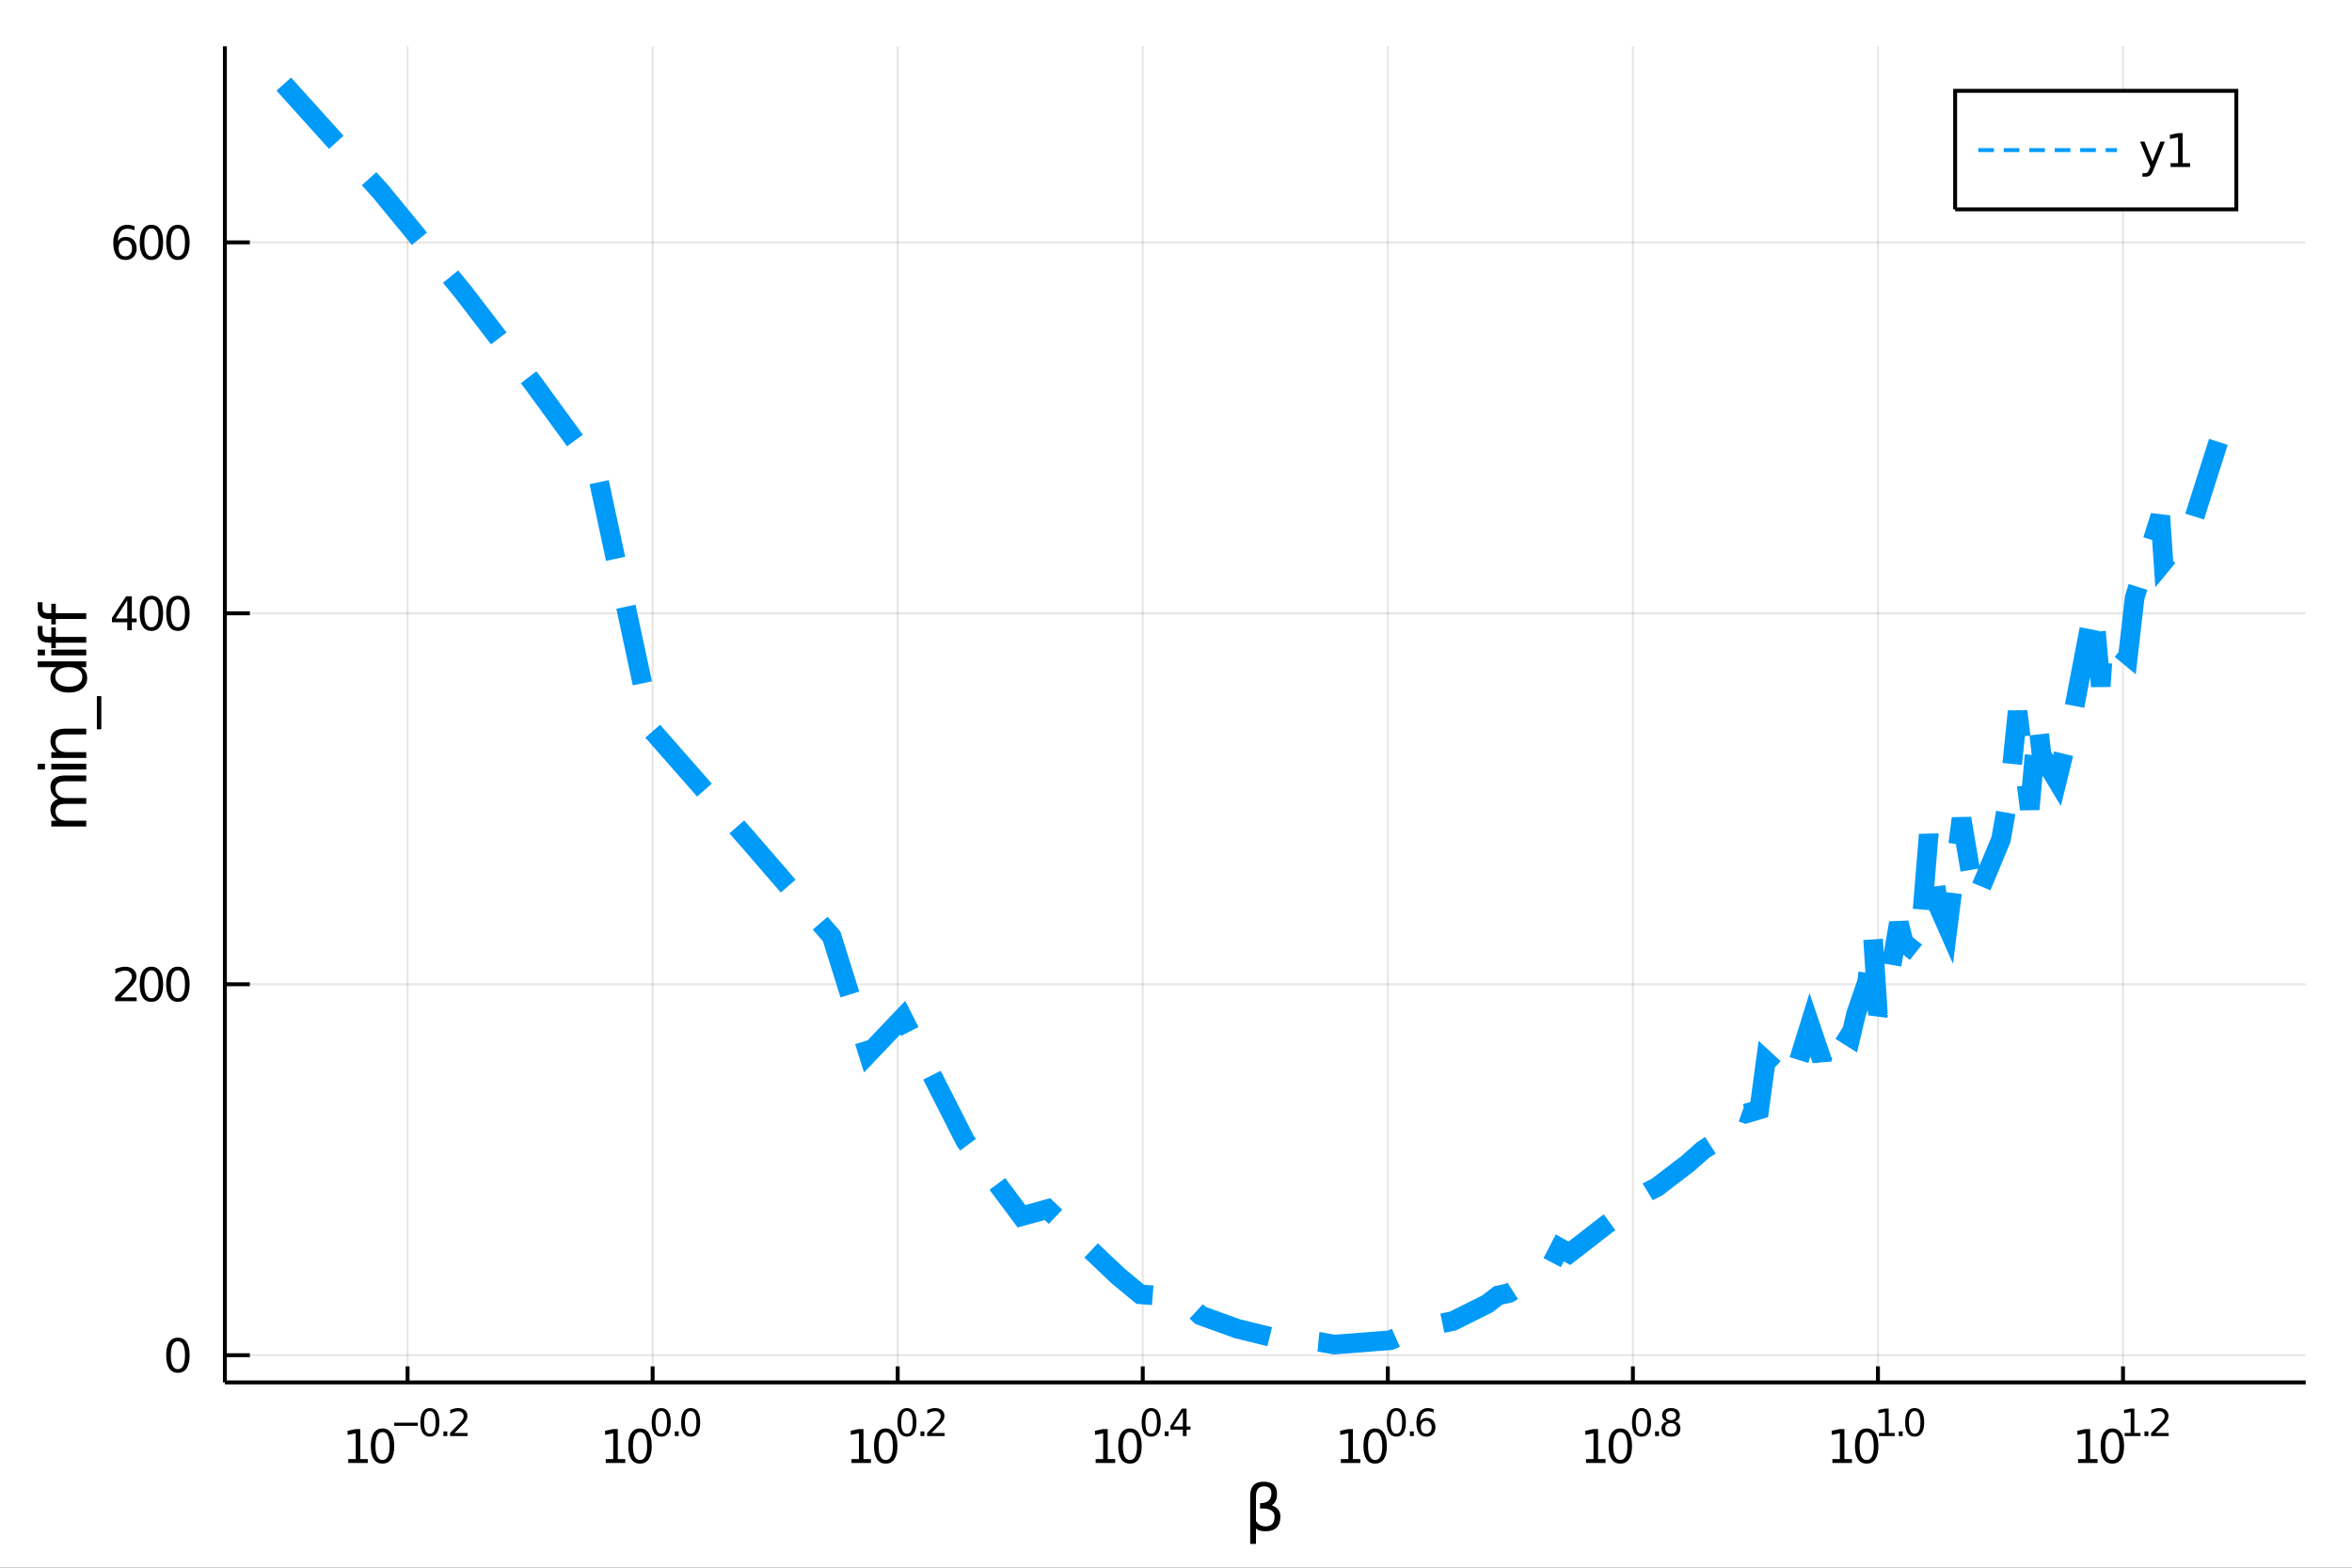 <?xml version="1.0" encoding="utf-8"?>
<svg xmlns="http://www.w3.org/2000/svg" xmlns:xlink="http://www.w3.org/1999/xlink" width="600" height="400" viewBox="0 0 2400 1600">
<rect x="0" y="0" width="2400" height="1600" fill="#333333" stroke="none"/>
<defs>
  <clipPath id="clip060">
    <rect x="0" y="0" width="2400" height="1600"/>
  </clipPath>
</defs>
<path clip-path="url(#clip060)" d="
M0 1600 L2400 1600 L2400 0 L0 0  Z
  " fill="#ffffff" fill-rule="evenodd" fill-opacity="1"/>
<defs>
  <clipPath id="clip061">
    <rect x="480" y="0" width="1681" height="1600"/>
  </clipPath>
</defs>
<path clip-path="url(#clip060)" d="
M229.473 1410.9 L2352.76 1410.9 L2352.76 47.244 L229.473 47.244  Z
  " fill="#ffffff" fill-rule="evenodd" fill-opacity="1"/>
<defs>
  <clipPath id="clip062">
    <rect x="229" y="47" width="2124" height="1365"/>
  </clipPath>
</defs>
<polyline clip-path="url(#clip062)" style="stroke:#000000; stroke-width:2; stroke-opacity:0.1; fill:none" points="
  415.886,1410.9 415.886,47.244 
  "/>
<polyline clip-path="url(#clip062)" style="stroke:#000000; stroke-width:2; stroke-opacity:0.1; fill:none" points="
  665.951,1410.9 665.951,47.244 
  "/>
<polyline clip-path="url(#clip062)" style="stroke:#000000; stroke-width:2; stroke-opacity:0.1; fill:none" points="
  916.016,1410.9 916.016,47.244 
  "/>
<polyline clip-path="url(#clip062)" style="stroke:#000000; stroke-width:2; stroke-opacity:0.1; fill:none" points="
  1166.08,1410.9 1166.08,47.244 
  "/>
<polyline clip-path="url(#clip062)" style="stroke:#000000; stroke-width:2; stroke-opacity:0.1; fill:none" points="
  1416.15,1410.9 1416.15,47.244 
  "/>
<polyline clip-path="url(#clip062)" style="stroke:#000000; stroke-width:2; stroke-opacity:0.1; fill:none" points="
  1666.21,1410.9 1666.21,47.244 
  "/>
<polyline clip-path="url(#clip062)" style="stroke:#000000; stroke-width:2; stroke-opacity:0.1; fill:none" points="
  1916.28,1410.9 1916.28,47.244 
  "/>
<polyline clip-path="url(#clip062)" style="stroke:#000000; stroke-width:2; stroke-opacity:0.1; fill:none" points="
  2166.34,1410.9 2166.34,47.244 
  "/>
<polyline clip-path="url(#clip060)" style="stroke:#000000; stroke-width:4; stroke-opacity:1; fill:none" points="
  229.473,1410.9 2352.76,1410.9 
  "/>
<polyline clip-path="url(#clip060)" style="stroke:#000000; stroke-width:4; stroke-opacity:1; fill:none" points="
  415.886,1410.9 415.886,1394.53 
  "/>
<polyline clip-path="url(#clip060)" style="stroke:#000000; stroke-width:4; stroke-opacity:1; fill:none" points="
  665.951,1410.9 665.951,1394.53 
  "/>
<polyline clip-path="url(#clip060)" style="stroke:#000000; stroke-width:4; stroke-opacity:1; fill:none" points="
  916.016,1410.9 916.016,1394.53 
  "/>
<polyline clip-path="url(#clip060)" style="stroke:#000000; stroke-width:4; stroke-opacity:1; fill:none" points="
  1166.08,1410.9 1166.08,1394.53 
  "/>
<polyline clip-path="url(#clip060)" style="stroke:#000000; stroke-width:4; stroke-opacity:1; fill:none" points="
  1416.15,1410.9 1416.15,1394.53 
  "/>
<polyline clip-path="url(#clip060)" style="stroke:#000000; stroke-width:4; stroke-opacity:1; fill:none" points="
  1666.21,1410.9 1666.21,1394.53 
  "/>
<polyline clip-path="url(#clip060)" style="stroke:#000000; stroke-width:4; stroke-opacity:1; fill:none" points="
  1916.28,1410.9 1916.28,1394.53 
  "/>
<polyline clip-path="url(#clip060)" style="stroke:#000000; stroke-width:4; stroke-opacity:1; fill:none" points="
  2166.34,1410.9 2166.34,1394.53 
  "/>
<path clip-path="url(#clip060)" d="M 0 0 M355.362 1489.17 L363.001 1489.17 L363.001 1462.8 L354.691 1464.47 L354.691 1460.21 L362.954 1458.54 L367.63 1458.54 L367.63 1489.17 L375.269 1489.17 L375.269 1493.1 L355.362 1493.1 L355.362 1489.17 Z" fill="#000000" fill-rule="evenodd" fill-opacity="1" /><path clip-path="url(#clip060)" d="M 0 0 M390.339 1461.62 Q386.728 1461.62 384.899 1465.19 Q383.093 1468.73 383.093 1475.86 Q383.093 1482.97 384.899 1486.53 Q386.728 1490.07 390.339 1490.07 Q393.973 1490.07 395.778 1486.53 Q397.607 1482.97 397.607 1475.86 Q397.607 1468.73 395.778 1465.19 Q393.973 1461.62 390.339 1461.62 M390.339 1457.92 Q396.149 1457.92 399.204 1462.53 Q402.283 1467.11 402.283 1475.86 Q402.283 1484.59 399.204 1489.19 Q396.149 1493.78 390.339 1493.78 Q384.528 1493.78 381.45 1489.19 Q378.394 1484.59 378.394 1475.86 Q378.394 1467.11 381.45 1462.53 Q384.528 1457.92 390.339 1457.92 Z" fill="#000000" fill-rule="evenodd" fill-opacity="1" /><path clip-path="url(#clip060)" d="M 0 0 M402.283 1452.02 L426.395 1452.02 L426.395 1455.22 L402.283 1455.22 L402.283 1452.02 Z" fill="#000000" fill-rule="evenodd" fill-opacity="1" /><path clip-path="url(#clip060)" d="M 0 0 M438.638 1440.11 Q435.704 1440.11 434.219 1443.01 Q432.752 1445.89 432.752 1451.68 Q432.752 1457.46 434.219 1460.35 Q435.704 1463.23 438.638 1463.23 Q441.591 1463.23 443.058 1460.35 Q444.544 1457.46 444.544 1451.68 Q444.544 1445.89 443.058 1443.01 Q441.591 1440.11 438.638 1440.11 M438.638 1437.11 Q443.359 1437.11 445.842 1440.85 Q448.343 1444.57 448.343 1451.68 Q448.343 1458.77 445.842 1462.51 Q443.359 1466.24 438.638 1466.24 Q433.918 1466.24 431.416 1462.51 Q428.934 1458.77 428.934 1451.68 Q428.934 1444.57 431.416 1440.85 Q433.918 1437.11 438.638 1437.11 Z" fill="#000000" fill-rule="evenodd" fill-opacity="1" /><path clip-path="url(#clip060)" d="M 0 0 M452.462 1460.92 L456.431 1460.92 L456.431 1465.69 L452.462 1465.69 L452.462 1460.92 Z" fill="#000000" fill-rule="evenodd" fill-opacity="1" /><path clip-path="url(#clip060)" d="M 0 0 M463.822 1462.5 L477.081 1462.5 L477.081 1465.69 L459.252 1465.69 L459.252 1462.5 Q461.415 1460.26 465.139 1456.5 Q468.881 1452.72 469.84 1451.63 Q471.665 1449.58 472.38 1448.16 Q473.113 1446.74 473.113 1445.36 Q473.113 1443.12 471.533 1441.71 Q469.972 1440.3 467.452 1440.3 Q465.665 1440.3 463.672 1440.92 Q461.697 1441.54 459.44 1442.8 L459.44 1438.97 Q461.734 1438.05 463.728 1437.58 Q465.722 1437.11 467.377 1437.11 Q471.74 1437.11 474.336 1439.29 Q476.931 1441.47 476.931 1445.12 Q476.931 1446.85 476.273 1448.41 Q475.633 1449.95 473.922 1452.06 Q473.452 1452.6 470.931 1455.22 Q468.411 1457.81 463.822 1462.5 Z" fill="#000000" fill-rule="evenodd" fill-opacity="1" /><path clip-path="url(#clip060)" d="M 0 0 M618.104 1489.17 L625.742 1489.17 L625.742 1462.8 L617.432 1464.47 L617.432 1460.21 L625.696 1458.54 L630.372 1458.54 L630.372 1489.17 L638.011 1489.17 L638.011 1493.1 L618.104 1493.1 L618.104 1489.17 Z" fill="#000000" fill-rule="evenodd" fill-opacity="1" /><path clip-path="url(#clip060)" d="M 0 0 M653.08 1461.62 Q649.469 1461.62 647.64 1465.19 Q645.835 1468.73 645.835 1475.86 Q645.835 1482.97 647.64 1486.53 Q649.469 1490.07 653.08 1490.07 Q656.714 1490.07 658.52 1486.53 Q660.349 1482.97 660.349 1475.86 Q660.349 1468.73 658.52 1465.19 Q656.714 1461.62 653.08 1461.62 M653.08 1457.92 Q658.89 1457.92 661.946 1462.53 Q665.025 1467.11 665.025 1475.86 Q665.025 1484.59 661.946 1489.19 Q658.89 1493.78 653.08 1493.78 Q647.27 1493.78 644.191 1489.19 Q641.136 1484.59 641.136 1475.86 Q641.136 1467.11 644.191 1462.53 Q647.27 1457.92 653.08 1457.92 Z" fill="#000000" fill-rule="evenodd" fill-opacity="1" /><path clip-path="url(#clip060)" d="M 0 0 M674.729 1440.11 Q671.795 1440.11 670.31 1443.01 Q668.843 1445.89 668.843 1451.68 Q668.843 1457.46 670.31 1460.35 Q671.795 1463.23 674.729 1463.23 Q677.682 1463.23 679.149 1460.35 Q680.635 1457.46 680.635 1451.68 Q680.635 1445.89 679.149 1443.01 Q677.682 1440.11 674.729 1440.11 M674.729 1437.11 Q679.45 1437.11 681.933 1440.85 Q684.434 1444.57 684.434 1451.68 Q684.434 1458.77 681.933 1462.51 Q679.45 1466.24 674.729 1466.24 Q670.009 1466.24 667.507 1462.51 Q665.025 1458.77 665.025 1451.68 Q665.025 1444.57 667.507 1440.85 Q670.009 1437.11 674.729 1437.11 Z" fill="#000000" fill-rule="evenodd" fill-opacity="1" /><path clip-path="url(#clip060)" d="M 0 0 M688.553 1460.92 L692.522 1460.92 L692.522 1465.69 L688.553 1465.69 L688.553 1460.92 Z" fill="#000000" fill-rule="evenodd" fill-opacity="1" /><path clip-path="url(#clip060)" d="M 0 0 M704.765 1440.11 Q701.831 1440.11 700.346 1443.01 Q698.879 1445.89 698.879 1451.68 Q698.879 1457.46 700.346 1460.35 Q701.831 1463.23 704.765 1463.23 Q707.718 1463.23 709.185 1460.35 Q710.671 1457.46 710.671 1451.68 Q710.671 1445.89 709.185 1443.01 Q707.718 1440.11 704.765 1440.11 M704.765 1437.11 Q709.486 1437.11 711.969 1440.85 Q714.47 1444.57 714.47 1451.68 Q714.47 1458.77 711.969 1462.51 Q709.486 1466.24 704.765 1466.24 Q700.045 1466.24 697.543 1462.51 Q695.061 1458.77 695.061 1451.68 Q695.061 1444.57 697.543 1440.85 Q700.045 1437.11 704.765 1437.11 Z" fill="#000000" fill-rule="evenodd" fill-opacity="1" /><path clip-path="url(#clip060)" d="M 0 0 M868.818 1489.17 L876.457 1489.17 L876.457 1462.8 L868.146 1464.47 L868.146 1460.21 L876.41 1458.54 L881.086 1458.54 L881.086 1489.17 L888.725 1489.17 L888.725 1493.1 L868.818 1493.1 L868.818 1489.17 Z" fill="#000000" fill-rule="evenodd" fill-opacity="1" /><path clip-path="url(#clip060)" d="M 0 0 M903.794 1461.62 Q900.183 1461.62 898.355 1465.19 Q896.549 1468.73 896.549 1475.86 Q896.549 1482.97 898.355 1486.53 Q900.183 1490.07 903.794 1490.07 Q907.429 1490.07 909.234 1486.53 Q911.063 1482.97 911.063 1475.86 Q911.063 1468.73 909.234 1465.19 Q907.429 1461.62 903.794 1461.62 M903.794 1457.92 Q909.604 1457.92 912.66 1462.53 Q915.739 1467.11 915.739 1475.86 Q915.739 1484.59 912.66 1489.19 Q909.604 1493.78 903.794 1493.78 Q897.984 1493.78 894.905 1489.19 Q891.85 1484.59 891.85 1475.86 Q891.85 1467.11 894.905 1462.53 Q897.984 1457.92 903.794 1457.92 Z" fill="#000000" fill-rule="evenodd" fill-opacity="1" /><path clip-path="url(#clip060)" d="M 0 0 M925.444 1440.11 Q922.51 1440.11 921.024 1443.01 Q919.557 1445.89 919.557 1451.68 Q919.557 1457.46 921.024 1460.35 Q922.51 1463.23 925.444 1463.23 Q928.396 1463.23 929.863 1460.35 Q931.349 1457.46 931.349 1451.68 Q931.349 1445.89 929.863 1443.01 Q928.396 1440.11 925.444 1440.11 M925.444 1437.11 Q930.164 1437.11 932.647 1440.85 Q935.148 1444.57 935.148 1451.68 Q935.148 1458.77 932.647 1462.51 Q930.164 1466.24 925.444 1466.24 Q920.723 1466.24 918.221 1462.51 Q915.739 1458.77 915.739 1451.68 Q915.739 1444.57 918.221 1440.85 Q920.723 1437.11 925.444 1437.11 Z" fill="#000000" fill-rule="evenodd" fill-opacity="1" /><path clip-path="url(#clip060)" d="M 0 0 M939.267 1460.92 L943.236 1460.92 L943.236 1465.69 L939.267 1465.69 L939.267 1460.92 Z" fill="#000000" fill-rule="evenodd" fill-opacity="1" /><path clip-path="url(#clip060)" d="M 0 0 M950.627 1462.5 L963.887 1462.5 L963.887 1465.69 L946.057 1465.69 L946.057 1462.5 Q948.22 1460.26 951.944 1456.5 Q955.686 1452.72 956.646 1451.63 Q958.47 1449.58 959.185 1448.16 Q959.918 1446.74 959.918 1445.36 Q959.918 1443.12 958.338 1441.71 Q956.777 1440.3 954.257 1440.3 Q952.47 1440.3 950.477 1440.92 Q948.502 1441.54 946.245 1442.8 L946.245 1438.97 Q948.539 1438.05 950.533 1437.58 Q952.527 1437.11 954.182 1437.11 Q958.545 1437.11 961.141 1439.29 Q963.736 1441.47 963.736 1445.12 Q963.736 1446.85 963.078 1448.41 Q962.438 1449.95 960.727 1452.06 Q960.257 1452.6 957.736 1455.22 Q955.216 1457.81 950.627 1462.5 Z" fill="#000000" fill-rule="evenodd" fill-opacity="1" /><path clip-path="url(#clip060)" d="M 0 0 M1118.04 1489.17 L1125.68 1489.17 L1125.68 1462.8 L1117.37 1464.47 L1117.37 1460.21 L1125.63 1458.54 L1130.3 1458.54 L1130.3 1489.17 L1137.94 1489.17 L1137.94 1493.1 L1118.04 1493.1 L1118.04 1489.17 Z" fill="#000000" fill-rule="evenodd" fill-opacity="1" /><path clip-path="url(#clip060)" d="M 0 0 M1153.01 1461.62 Q1149.4 1461.62 1147.57 1465.19 Q1145.77 1468.73 1145.77 1475.86 Q1145.77 1482.97 1147.57 1486.53 Q1149.4 1490.07 1153.01 1490.07 Q1156.65 1490.07 1158.45 1486.53 Q1160.28 1482.97 1160.28 1475.86 Q1160.28 1468.73 1158.45 1465.19 Q1156.65 1461.62 1153.01 1461.62 M1153.01 1457.92 Q1158.82 1457.92 1161.88 1462.53 Q1164.96 1467.11 1164.96 1475.86 Q1164.96 1484.59 1161.88 1489.19 Q1158.82 1493.78 1153.01 1493.78 Q1147.2 1493.78 1144.12 1489.19 Q1141.07 1484.59 1141.07 1475.86 Q1141.07 1467.11 1144.12 1462.53 Q1147.2 1457.92 1153.01 1457.92 Z" fill="#000000" fill-rule="evenodd" fill-opacity="1" /><path clip-path="url(#clip060)" d="M 0 0 M1174.66 1440.11 Q1171.73 1440.11 1170.24 1443.01 Q1168.78 1445.89 1168.78 1451.68 Q1168.78 1457.46 1170.24 1460.35 Q1171.73 1463.23 1174.66 1463.23 Q1177.62 1463.23 1179.08 1460.35 Q1180.57 1457.46 1180.57 1451.68 Q1180.57 1445.89 1179.08 1443.01 Q1177.62 1440.11 1174.66 1440.11 M1174.66 1437.11 Q1179.38 1437.11 1181.87 1440.85 Q1184.37 1444.57 1184.37 1451.68 Q1184.37 1458.77 1181.87 1462.51 Q1179.38 1466.24 1174.66 1466.24 Q1169.94 1466.24 1167.44 1462.51 Q1164.96 1458.77 1164.96 1451.68 Q1164.96 1444.57 1167.44 1440.85 Q1169.94 1437.11 1174.66 1437.11 Z" fill="#000000" fill-rule="evenodd" fill-opacity="1" /><path clip-path="url(#clip060)" d="M 0 0 M1188.49 1460.92 L1192.45 1460.92 L1192.45 1465.69 L1188.49 1465.69 L1188.49 1460.92 Z" fill="#000000" fill-rule="evenodd" fill-opacity="1" /><path clip-path="url(#clip060)" d="M 0 0 M1207.01 1440.92 L1197.42 1455.91 L1207.01 1455.91 L1207.01 1440.92 M1206.01 1437.61 L1210.79 1437.61 L1210.79 1455.91 L1214.8 1455.91 L1214.8 1459.07 L1210.79 1459.07 L1210.79 1465.69 L1207.01 1465.69 L1207.01 1459.07 L1194.34 1459.07 L1194.34 1455.41 L1206.01 1437.61 Z" fill="#000000" fill-rule="evenodd" fill-opacity="1" /><path clip-path="url(#clip060)" d="M 0 0 M1368.23 1489.17 L1375.87 1489.17 L1375.87 1462.8 L1367.56 1464.47 L1367.56 1460.21 L1375.83 1458.54 L1380.5 1458.54 L1380.5 1489.17 L1388.14 1489.17 L1388.14 1493.1 L1368.23 1493.1 L1368.23 1489.17 Z" fill="#000000" fill-rule="evenodd" fill-opacity="1" /><path clip-path="url(#clip060)" d="M 0 0 M1403.21 1461.62 Q1399.6 1461.62 1397.77 1465.19 Q1395.96 1468.73 1395.96 1475.86 Q1395.96 1482.97 1397.77 1486.53 Q1399.6 1490.07 1403.21 1490.07 Q1406.84 1490.07 1408.65 1486.53 Q1410.48 1482.97 1410.48 1475.86 Q1410.48 1468.73 1408.65 1465.19 Q1406.84 1461.62 1403.21 1461.62 M1403.21 1457.92 Q1409.02 1457.92 1412.08 1462.53 Q1415.15 1467.11 1415.15 1475.86 Q1415.15 1484.59 1412.08 1489.19 Q1409.02 1493.78 1403.21 1493.78 Q1397.4 1493.78 1394.32 1489.19 Q1391.27 1484.59 1391.27 1475.86 Q1391.27 1467.11 1394.32 1462.53 Q1397.4 1457.92 1403.21 1457.92 Z" fill="#000000" fill-rule="evenodd" fill-opacity="1" /><path clip-path="url(#clip060)" d="M 0 0 M1424.86 1440.11 Q1421.93 1440.11 1420.44 1443.01 Q1418.97 1445.89 1418.97 1451.68 Q1418.97 1457.46 1420.44 1460.35 Q1421.93 1463.23 1424.86 1463.23 Q1427.81 1463.23 1429.28 1460.35 Q1430.76 1457.46 1430.76 1451.68 Q1430.76 1445.89 1429.28 1443.01 Q1427.81 1440.11 1424.86 1440.11 M1424.86 1437.11 Q1429.58 1437.11 1432.06 1440.85 Q1434.56 1444.57 1434.56 1451.68 Q1434.56 1458.77 1432.06 1462.51 Q1429.58 1466.24 1424.86 1466.24 Q1420.14 1466.24 1417.64 1462.51 Q1415.15 1458.77 1415.15 1451.68 Q1415.15 1444.57 1417.64 1440.85 Q1420.14 1437.11 1424.86 1437.11 Z" fill="#000000" fill-rule="evenodd" fill-opacity="1" /><path clip-path="url(#clip060)" d="M 0 0 M1438.68 1460.92 L1442.65 1460.92 L1442.65 1465.69 L1438.68 1465.69 L1438.68 1460.92 Z" fill="#000000" fill-rule="evenodd" fill-opacity="1" /><path clip-path="url(#clip060)" d="M 0 0 M1455.37 1450.14 Q1452.81 1450.14 1451.3 1451.89 Q1449.82 1453.64 1449.82 1456.68 Q1449.82 1459.71 1451.3 1461.48 Q1452.81 1463.23 1455.37 1463.23 Q1457.92 1463.23 1459.41 1461.48 Q1460.91 1459.71 1460.91 1456.68 Q1460.91 1453.64 1459.41 1451.89 Q1457.92 1450.14 1455.37 1450.14 M1462.91 1438.23 L1462.91 1441.69 Q1461.48 1441.02 1460.01 1440.66 Q1458.56 1440.3 1457.13 1440.3 Q1453.37 1440.3 1451.38 1442.84 Q1449.4 1445.38 1449.12 1450.52 Q1450.23 1448.88 1451.9 1448.01 Q1453.58 1447.13 1455.59 1447.13 Q1459.82 1447.13 1462.27 1449.71 Q1464.73 1452.26 1464.73 1456.68 Q1464.73 1461.01 1462.17 1463.62 Q1459.62 1466.24 1455.37 1466.24 Q1450.49 1466.24 1447.92 1462.51 Q1445.34 1458.77 1445.34 1451.68 Q1445.34 1445.02 1448.5 1441.07 Q1451.66 1437.11 1456.98 1437.11 Q1458.41 1437.11 1459.86 1437.39 Q1461.33 1437.67 1462.91 1438.23 Z" fill="#000000" fill-rule="evenodd" fill-opacity="1" /><path clip-path="url(#clip060)" d="M 0 0 M1618.4 1489.17 L1626.04 1489.17 L1626.04 1462.8 L1617.73 1464.47 L1617.73 1460.21 L1625.99 1458.54 L1630.67 1458.54 L1630.67 1489.17 L1638.31 1489.17 L1638.31 1493.1 L1618.4 1493.1 L1618.4 1489.17 Z" fill="#000000" fill-rule="evenodd" fill-opacity="1" /><path clip-path="url(#clip060)" d="M 0 0 M1653.38 1461.62 Q1649.77 1461.62 1647.94 1465.19 Q1646.13 1468.73 1646.13 1475.86 Q1646.13 1482.97 1647.94 1486.53 Q1649.77 1490.07 1653.38 1490.07 Q1657.01 1490.07 1658.82 1486.53 Q1660.65 1482.97 1660.65 1475.86 Q1660.65 1468.73 1658.82 1465.19 Q1657.01 1461.62 1653.38 1461.62 M1653.38 1457.92 Q1659.19 1457.92 1662.24 1462.53 Q1665.32 1467.11 1665.32 1475.86 Q1665.32 1484.59 1662.24 1489.19 Q1659.19 1493.78 1653.38 1493.78 Q1647.57 1493.78 1644.49 1489.19 Q1641.43 1484.59 1641.43 1475.86 Q1641.43 1467.11 1644.49 1462.53 Q1647.57 1457.92 1653.38 1457.92 Z" fill="#000000" fill-rule="evenodd" fill-opacity="1" /><path clip-path="url(#clip060)" d="M 0 0 M1675.03 1440.11 Q1672.09 1440.11 1670.61 1443.01 Q1669.14 1445.89 1669.14 1451.68 Q1669.14 1457.46 1670.61 1460.35 Q1672.09 1463.23 1675.03 1463.23 Q1677.98 1463.23 1679.45 1460.35 Q1680.93 1457.46 1680.93 1451.68 Q1680.93 1445.89 1679.45 1443.01 Q1677.98 1440.11 1675.03 1440.11 M1675.03 1437.11 Q1679.75 1437.11 1682.23 1440.85 Q1684.73 1444.57 1684.73 1451.68 Q1684.73 1458.77 1682.23 1462.51 Q1679.75 1466.24 1675.03 1466.24 Q1670.31 1466.24 1667.81 1462.51 Q1665.32 1458.77 1665.32 1451.68 Q1665.32 1444.57 1667.81 1440.85 Q1670.31 1437.11 1675.03 1437.11 Z" fill="#000000" fill-rule="evenodd" fill-opacity="1" /><path clip-path="url(#clip060)" d="M 0 0 M1688.85 1460.92 L1692.82 1460.92 L1692.82 1465.69 L1688.85 1465.69 L1688.85 1460.92 Z" fill="#000000" fill-rule="evenodd" fill-opacity="1" /><path clip-path="url(#clip060)" d="M 0 0 M1705.06 1452.36 Q1702.36 1452.36 1700.79 1453.81 Q1699.25 1455.26 1699.25 1457.79 Q1699.25 1460.33 1700.79 1461.78 Q1702.36 1463.23 1705.06 1463.23 Q1707.77 1463.23 1709.33 1461.78 Q1710.89 1460.31 1710.89 1457.79 Q1710.89 1455.26 1709.33 1453.81 Q1707.79 1452.36 1705.06 1452.36 M1701.26 1450.74 Q1698.82 1450.14 1697.45 1448.47 Q1696.09 1446.79 1696.09 1444.38 Q1696.09 1441.02 1698.48 1439.06 Q1700.89 1437.11 1705.06 1437.11 Q1709.26 1437.11 1711.65 1439.06 Q1714.04 1441.02 1714.04 1444.38 Q1714.04 1446.79 1712.66 1448.47 Q1711.31 1450.14 1708.88 1450.74 Q1711.63 1451.38 1713.15 1453.24 Q1714.69 1455.1 1714.69 1457.79 Q1714.69 1461.88 1712.19 1464.06 Q1709.71 1466.24 1705.06 1466.24 Q1700.42 1466.24 1697.92 1464.06 Q1695.43 1461.88 1695.43 1457.79 Q1695.43 1455.1 1696.98 1453.24 Q1698.52 1451.38 1701.26 1450.74 M1699.87 1444.74 Q1699.87 1446.92 1701.23 1448.15 Q1702.6 1449.37 1705.06 1449.37 Q1707.51 1449.37 1708.88 1448.15 Q1710.27 1446.92 1710.27 1444.74 Q1710.27 1442.56 1708.88 1441.34 Q1707.51 1440.11 1705.06 1440.11 Q1702.6 1440.11 1701.23 1441.34 Q1699.87 1442.56 1699.87 1444.74 Z" fill="#000000" fill-rule="evenodd" fill-opacity="1" /><path clip-path="url(#clip060)" d="M 0 0 M1869.77 1489.17 L1877.41 1489.17 L1877.41 1462.8 L1869.1 1464.47 L1869.1 1460.21 L1877.37 1458.54 L1882.04 1458.54 L1882.04 1489.17 L1889.68 1489.17 L1889.68 1493.1 L1869.77 1493.1 L1869.77 1489.17 Z" fill="#000000" fill-rule="evenodd" fill-opacity="1" /><path clip-path="url(#clip060)" d="M 0 0 M1904.75 1461.62 Q1901.14 1461.62 1899.31 1465.19 Q1897.51 1468.73 1897.51 1475.86 Q1897.51 1482.97 1899.31 1486.53 Q1901.14 1490.07 1904.75 1490.07 Q1908.39 1490.07 1910.19 1486.53 Q1912.02 1482.97 1912.02 1475.86 Q1912.02 1468.73 1910.19 1465.19 Q1908.39 1461.62 1904.75 1461.62 M1904.75 1457.92 Q1910.56 1457.92 1913.62 1462.53 Q1916.7 1467.11 1916.7 1475.86 Q1916.7 1484.59 1913.62 1489.19 Q1910.56 1493.78 1904.75 1493.78 Q1898.94 1493.78 1895.86 1489.19 Q1892.81 1484.59 1892.81 1475.86 Q1892.81 1467.11 1895.86 1462.53 Q1898.94 1457.92 1904.75 1457.92 Z" fill="#000000" fill-rule="evenodd" fill-opacity="1" /><path clip-path="url(#clip060)" d="M 0 0 M1917.24 1462.5 L1923.45 1462.5 L1923.45 1441.07 L1916.7 1442.43 L1916.7 1438.97 L1923.41 1437.61 L1927.21 1437.61 L1927.21 1462.5 L1933.42 1462.5 L1933.42 1465.69 L1917.24 1465.69 L1917.24 1462.5 Z" fill="#000000" fill-rule="evenodd" fill-opacity="1" /><path clip-path="url(#clip060)" d="M 0 0 M1937.53 1460.92 L1941.5 1460.92 L1941.5 1465.69 L1937.53 1465.69 L1937.53 1460.92 Z" fill="#000000" fill-rule="evenodd" fill-opacity="1" /><path clip-path="url(#clip060)" d="M 0 0 M1953.75 1440.11 Q1950.81 1440.11 1949.33 1443.01 Q1947.86 1445.89 1947.86 1451.68 Q1947.86 1457.46 1949.33 1460.35 Q1950.81 1463.23 1953.75 1463.23 Q1956.7 1463.23 1958.17 1460.35 Q1959.65 1457.46 1959.65 1451.68 Q1959.65 1445.89 1958.17 1443.01 Q1956.7 1440.11 1953.75 1440.11 M1953.75 1437.11 Q1958.47 1437.11 1960.95 1440.85 Q1963.45 1444.57 1963.45 1451.68 Q1963.45 1458.77 1960.95 1462.51 Q1958.47 1466.24 1953.75 1466.24 Q1949.03 1466.24 1946.52 1462.51 Q1944.04 1458.77 1944.04 1451.68 Q1944.04 1444.57 1946.52 1440.85 Q1949.03 1437.11 1953.75 1437.11 Z" fill="#000000" fill-rule="evenodd" fill-opacity="1" /><path clip-path="url(#clip060)" d="M 0 0 M2120.49 1489.17 L2128.13 1489.17 L2128.13 1462.8 L2119.82 1464.47 L2119.82 1460.21 L2128.08 1458.54 L2132.76 1458.54 L2132.76 1489.17 L2140.4 1489.17 L2140.4 1493.1 L2120.49 1493.1 L2120.49 1489.17 Z" fill="#000000" fill-rule="evenodd" fill-opacity="1" /><path clip-path="url(#clip060)" d="M 0 0 M2155.47 1461.62 Q2151.85 1461.62 2150.03 1465.19 Q2148.22 1468.73 2148.22 1475.86 Q2148.22 1482.97 2150.03 1486.53 Q2151.85 1490.07 2155.47 1490.07 Q2159.1 1490.07 2160.9 1486.53 Q2162.73 1482.97 2162.73 1475.86 Q2162.73 1468.73 2160.9 1465.19 Q2159.1 1461.62 2155.47 1461.62 M2155.47 1457.92 Q2161.28 1457.92 2164.33 1462.53 Q2167.41 1467.11 2167.41 1475.86 Q2167.41 1484.59 2164.33 1489.19 Q2161.28 1493.78 2155.47 1493.78 Q2149.65 1493.78 2146.58 1489.19 Q2143.52 1484.59 2143.52 1475.86 Q2143.52 1467.11 2146.58 1462.53 Q2149.65 1457.92 2155.47 1457.92 Z" fill="#000000" fill-rule="evenodd" fill-opacity="1" /><path clip-path="url(#clip060)" d="M 0 0 M2167.95 1462.5 L2174.16 1462.5 L2174.16 1441.07 L2167.41 1442.43 L2167.41 1438.97 L2174.12 1437.61 L2177.92 1437.61 L2177.92 1462.5 L2184.13 1462.5 L2184.13 1465.69 L2167.95 1465.69 L2167.95 1462.5 Z" fill="#000000" fill-rule="evenodd" fill-opacity="1" /><path clip-path="url(#clip060)" d="M 0 0 M2188.25 1460.92 L2192.22 1460.92 L2192.22 1465.69 L2188.25 1465.69 L2188.25 1460.92 Z" fill="#000000" fill-rule="evenodd" fill-opacity="1" /><path clip-path="url(#clip060)" d="M 0 0 M2199.61 1462.5 L2212.87 1462.5 L2212.87 1465.69 L2195.04 1465.69 L2195.04 1462.5 Q2197.2 1460.26 2200.92 1456.5 Q2204.67 1452.72 2205.63 1451.63 Q2207.45 1449.58 2208.17 1448.16 Q2208.9 1446.74 2208.9 1445.36 Q2208.9 1443.12 2207.32 1441.71 Q2205.76 1440.3 2203.24 1440.3 Q2201.45 1440.3 2199.46 1440.92 Q2197.48 1441.54 2195.23 1442.8 L2195.23 1438.97 Q2197.52 1438.05 2199.51 1437.58 Q2201.51 1437.11 2203.16 1437.11 Q2207.53 1437.11 2210.12 1439.29 Q2212.72 1441.47 2212.72 1445.12 Q2212.72 1446.85 2212.06 1448.41 Q2211.42 1449.95 2209.71 1452.06 Q2209.24 1452.6 2206.72 1455.22 Q2204.2 1457.81 2199.61 1462.5 Z" fill="#000000" fill-rule="evenodd" fill-opacity="1" /><path clip-path="url(#clip060)" d="M 0 0 M1281.6 1559.99 L1281.6 1575.74 L1275.71 1575.74 L1275.71 1526.76 Q1275.71 1512.25 1289.27 1512.25 Q1303.08 1512.25 1303.08 1524.5 Q1303.08 1533.22 1297.61 1536.4 Q1306.52 1539.27 1306.52 1547.77 Q1306.52 1562.85 1291.18 1562.85 Q1284.43 1562.85 1281.6 1559.99 M1281.6 1552.35 Q1285.13 1557.86 1291.4 1557.86 Q1300.57 1557.86 1300.57 1547.86 Q1300.57 1538.89 1285.8 1539.59 L1285.8 1534.18 Q1297.35 1534.18 1297.35 1523.99 Q1297.35 1517.02 1289.9 1517.02 Q1281.6 1517.02 1281.6 1526.95 L1281.6 1552.35 Z" fill="#000000" fill-rule="evenodd" fill-opacity="1" /><polyline clip-path="url(#clip062)" style="stroke:#000000; stroke-width:2; stroke-opacity:0.1; fill:none" points="
  229.473,1383.14 2352.76,1383.14 
  "/>
<polyline clip-path="url(#clip062)" style="stroke:#000000; stroke-width:2; stroke-opacity:0.1; fill:none" points="
  229.473,1004.55 2352.76,1004.55 
  "/>
<polyline clip-path="url(#clip062)" style="stroke:#000000; stroke-width:2; stroke-opacity:0.1; fill:none" points="
  229.473,625.961 2352.76,625.961 
  "/>
<polyline clip-path="url(#clip062)" style="stroke:#000000; stroke-width:2; stroke-opacity:0.1; fill:none" points="
  229.473,247.37 2352.76,247.37 
  "/>
<polyline clip-path="url(#clip060)" style="stroke:#000000; stroke-width:4; stroke-opacity:1; fill:none" points="
  229.473,1410.9 229.473,47.244 
  "/>
<polyline clip-path="url(#clip060)" style="stroke:#000000; stroke-width:4; stroke-opacity:1; fill:none" points="
  229.473,1383.14 254.952,1383.14 
  "/>
<polyline clip-path="url(#clip060)" style="stroke:#000000; stroke-width:4; stroke-opacity:1; fill:none" points="
  229.473,1004.55 254.952,1004.55 
  "/>
<polyline clip-path="url(#clip060)" style="stroke:#000000; stroke-width:4; stroke-opacity:1; fill:none" points="
  229.473,625.961 254.952,625.961 
  "/>
<polyline clip-path="url(#clip060)" style="stroke:#000000; stroke-width:4; stroke-opacity:1; fill:none" points="
  229.473,247.37 254.952,247.37 
  "/>
<path clip-path="url(#clip060)" d="M 0 0 M181.528 1368.94 Q177.917 1368.94 176.089 1372.5 Q174.283 1376.05 174.283 1383.18 Q174.283 1390.28 176.089 1393.85 Q177.917 1397.39 181.528 1397.39 Q185.163 1397.39 186.968 1393.85 Q188.797 1390.28 188.797 1383.18 Q188.797 1376.05 186.968 1372.5 Q185.163 1368.94 181.528 1368.94 M181.528 1365.24 Q187.338 1365.24 190.394 1369.84 Q193.473 1374.43 193.473 1383.18 Q193.473 1391.9 190.394 1396.51 Q187.338 1401.09 181.528 1401.09 Q175.718 1401.09 172.639 1396.51 Q169.584 1391.9 169.584 1383.18 Q169.584 1374.43 172.639 1369.84 Q175.718 1365.24 181.528 1365.24 Z" fill="#000000" fill-rule="evenodd" fill-opacity="1" /><path clip-path="url(#clip060)" d="M 0 0 M123.126 1017.9 L139.445 1017.9 L139.445 1021.83 L117.501 1021.83 L117.501 1017.9 Q120.163 1015.14 124.746 1010.51 Q129.353 1005.86 130.533 1004.52 Q132.779 1001.99 133.658 1000.26 Q134.561 998.498 134.561 996.808 Q134.561 994.053 132.617 992.317 Q130.695 990.581 127.593 990.581 Q125.394 990.581 122.941 991.345 Q120.51 992.109 117.732 993.66 L117.732 988.937 Q120.556 987.803 123.01 987.225 Q125.464 986.646 127.501 986.646 Q132.871 986.646 136.066 989.331 Q139.26 992.016 139.26 996.507 Q139.26 998.636 138.45 1000.56 Q137.663 1002.46 135.556 1005.05 Q134.978 1005.72 131.876 1008.94 Q128.774 1012.13 123.126 1017.9 Z" fill="#000000" fill-rule="evenodd" fill-opacity="1" /><path clip-path="url(#clip060)" d="M 0 0 M154.515 990.349 Q150.903 990.349 149.075 993.914 Q147.269 997.456 147.269 1004.59 Q147.269 1011.69 149.075 1015.26 Q150.903 1018.8 154.515 1018.8 Q158.149 1018.8 159.954 1015.26 Q161.783 1011.69 161.783 1004.59 Q161.783 997.456 159.954 993.914 Q158.149 990.349 154.515 990.349 M154.515 986.646 Q160.325 986.646 163.38 991.252 Q166.459 995.836 166.459 1004.59 Q166.459 1013.31 163.38 1017.92 Q160.325 1022.5 154.515 1022.5 Q148.704 1022.5 145.626 1017.92 Q142.57 1013.31 142.57 1004.59 Q142.57 995.836 145.626 991.252 Q148.704 986.646 154.515 986.646 Z" fill="#000000" fill-rule="evenodd" fill-opacity="1" /><path clip-path="url(#clip060)" d="M 0 0 M181.528 990.349 Q177.917 990.349 176.089 993.914 Q174.283 997.456 174.283 1004.59 Q174.283 1011.69 176.089 1015.26 Q177.917 1018.8 181.528 1018.8 Q185.163 1018.8 186.968 1015.26 Q188.797 1011.69 188.797 1004.59 Q188.797 997.456 186.968 993.914 Q185.163 990.349 181.528 990.349 M181.528 986.646 Q187.338 986.646 190.394 991.252 Q193.473 995.836 193.473 1004.59 Q193.473 1013.31 190.394 1017.92 Q187.338 1022.5 181.528 1022.5 Q175.718 1022.5 172.639 1017.92 Q169.584 1013.31 169.584 1004.59 Q169.584 995.836 172.639 991.252 Q175.718 986.646 181.528 986.646 Z" fill="#000000" fill-rule="evenodd" fill-opacity="1" /><path clip-path="url(#clip060)" d="M 0 0 M129.862 612.755 L118.056 631.204 L129.862 631.204 L129.862 612.755 M128.635 608.681 L134.515 608.681 L134.515 631.204 L139.445 631.204 L139.445 635.092 L134.515 635.092 L134.515 643.241 L129.862 643.241 L129.862 635.092 L114.26 635.092 L114.26 630.579 L128.635 608.681 Z" fill="#000000" fill-rule="evenodd" fill-opacity="1" /><path clip-path="url(#clip060)" d="M 0 0 M154.515 611.759 Q150.903 611.759 149.075 615.324 Q147.269 618.866 147.269 625.995 Q147.269 633.102 149.075 636.667 Q150.903 640.208 154.515 640.208 Q158.149 640.208 159.954 636.667 Q161.783 633.102 161.783 625.995 Q161.783 618.866 159.954 615.324 Q158.149 611.759 154.515 611.759 M154.515 608.056 Q160.325 608.056 163.38 612.662 Q166.459 617.245 166.459 625.995 Q166.459 634.722 163.38 639.329 Q160.325 643.912 154.515 643.912 Q148.704 643.912 145.626 639.329 Q142.57 634.722 142.57 625.995 Q142.57 617.245 145.626 612.662 Q148.704 608.056 154.515 608.056 Z" fill="#000000" fill-rule="evenodd" fill-opacity="1" /><path clip-path="url(#clip060)" d="M 0 0 M181.528 611.759 Q177.917 611.759 176.089 615.324 Q174.283 618.866 174.283 625.995 Q174.283 633.102 176.089 636.667 Q177.917 640.208 181.528 640.208 Q185.163 640.208 186.968 636.667 Q188.797 633.102 188.797 625.995 Q188.797 618.866 186.968 615.324 Q185.163 611.759 181.528 611.759 M181.528 608.056 Q187.338 608.056 190.394 612.662 Q193.473 617.245 193.473 625.995 Q193.473 634.722 190.394 639.329 Q187.338 643.912 181.528 643.912 Q175.718 643.912 172.639 639.329 Q169.584 634.722 169.584 625.995 Q169.584 617.245 172.639 612.662 Q175.718 608.056 181.528 608.056 Z" fill="#000000" fill-rule="evenodd" fill-opacity="1" /><path clip-path="url(#clip060)" d="M 0 0 M127.917 245.507 Q124.769 245.507 122.918 247.66 Q121.089 249.813 121.089 253.562 Q121.089 257.289 122.918 259.465 Q124.769 261.618 127.917 261.618 Q131.066 261.618 132.894 259.465 Q134.746 257.289 134.746 253.562 Q134.746 249.813 132.894 247.66 Q131.066 245.507 127.917 245.507 M137.2 230.854 L137.2 235.114 Q135.441 234.28 133.635 233.84 Q131.853 233.401 130.093 233.401 Q125.464 233.401 123.01 236.526 Q120.58 239.651 120.232 245.97 Q121.598 243.956 123.658 242.891 Q125.718 241.803 128.195 241.803 Q133.404 241.803 136.413 244.975 Q139.445 248.123 139.445 253.562 Q139.445 258.887 136.297 262.104 Q133.149 265.322 127.917 265.322 Q121.922 265.322 118.751 260.738 Q115.58 256.132 115.58 247.405 Q115.58 239.211 119.468 234.35 Q123.357 229.465 129.908 229.465 Q131.667 229.465 133.45 229.813 Q135.255 230.16 137.2 230.854 Z" fill="#000000" fill-rule="evenodd" fill-opacity="1" /><path clip-path="url(#clip060)" d="M 0 0 M154.515 233.169 Q150.903 233.169 149.075 236.734 Q147.269 240.276 147.269 247.405 Q147.269 254.512 149.075 258.076 Q150.903 261.618 154.515 261.618 Q158.149 261.618 159.954 258.076 Q161.783 254.512 161.783 247.405 Q161.783 240.276 159.954 236.734 Q158.149 233.169 154.515 233.169 M154.515 229.465 Q160.325 229.465 163.38 234.072 Q166.459 238.655 166.459 247.405 Q166.459 256.132 163.38 260.738 Q160.325 265.322 154.515 265.322 Q148.704 265.322 145.626 260.738 Q142.57 256.132 142.57 247.405 Q142.57 238.655 145.626 234.072 Q148.704 229.465 154.515 229.465 Z" fill="#000000" fill-rule="evenodd" fill-opacity="1" /><path clip-path="url(#clip060)" d="M 0 0 M181.528 233.169 Q177.917 233.169 176.089 236.734 Q174.283 240.276 174.283 247.405 Q174.283 254.512 176.089 258.076 Q177.917 261.618 181.528 261.618 Q185.163 261.618 186.968 258.076 Q188.797 254.512 188.797 247.405 Q188.797 240.276 186.968 236.734 Q185.163 233.169 181.528 233.169 M181.528 229.465 Q187.338 229.465 190.394 234.072 Q193.473 238.655 193.473 247.405 Q193.473 256.132 190.394 260.738 Q187.338 265.322 181.528 265.322 Q175.718 265.322 172.639 260.738 Q169.584 256.132 169.584 247.405 Q169.584 238.655 172.639 234.072 Q175.718 229.465 181.528 229.465 Z" fill="#000000" fill-rule="evenodd" fill-opacity="1" /><path clip-path="url(#clip060)" d="M 0 0 M59.199 815.533 Q55.253 813.336 53.375 810.281 Q51.497 807.225 51.497 803.088 Q51.497 797.518 55.412 794.494 Q59.295 791.47 66.488 791.47 L88.004 791.47 L88.004 797.358 L66.679 797.358 Q61.555 797.358 59.072 799.173 Q56.589 800.987 56.589 804.711 Q56.589 809.262 59.613 811.904 Q62.637 814.546 67.857 814.546 L88.004 814.546 L88.004 820.434 L66.679 820.434 Q61.523 820.434 59.072 822.248 Q56.589 824.063 56.589 827.85 Q56.589 832.338 59.645 834.98 Q62.669 837.622 67.857 837.622 L88.004 837.622 L88.004 843.51 L52.356 843.51 L52.356 837.622 L57.894 837.622 Q54.616 835.616 53.056 832.815 Q51.497 830.015 51.497 826.163 Q51.497 822.28 53.47 819.575 Q55.444 816.838 59.199 815.533 Z" fill="#000000" fill-rule="evenodd" fill-opacity="1" /><path clip-path="url(#clip060)" d="M 0 0 M52.356 785.327 L52.356 779.471 L88.004 779.471 L88.004 785.327 L52.356 785.327 M38.479 785.327 L38.479 779.471 L45.895 779.471 L45.895 785.327 L38.479 785.327 Z" fill="#000000" fill-rule="evenodd" fill-opacity="1" /><path clip-path="url(#clip060)" d="M 0 0 M66.488 743.696 L88.004 743.696 L88.004 749.552 L66.679 749.552 Q61.618 749.552 59.104 751.525 Q56.589 753.499 56.589 757.446 Q56.589 762.188 59.613 764.925 Q62.637 767.662 67.857 767.662 L88.004 767.662 L88.004 773.551 L52.356 773.551 L52.356 767.662 L57.894 767.662 Q54.68 765.562 53.088 762.729 Q51.497 759.864 51.497 756.141 Q51.497 749.998 55.316 746.847 Q59.104 743.696 66.488 743.696 Z" fill="#000000" fill-rule="evenodd" fill-opacity="1" /><path clip-path="url(#clip060)" d="M 0 0 M98.826 710.467 L103.377 710.467 L103.377 744.332 L98.826 744.332 L98.826 710.467 Z" fill="#000000" fill-rule="evenodd" fill-opacity="1" /><path clip-path="url(#clip060)" d="M 0 0 M57.767 680.866 L38.479 680.866 L38.479 675.01 L88.004 675.01 L88.004 680.866 L82.657 680.866 Q85.84 682.712 87.399 685.545 Q88.927 688.346 88.927 692.292 Q88.927 698.754 83.771 702.828 Q78.615 706.87 70.212 706.87 Q61.809 706.87 56.653 702.828 Q51.497 698.754 51.497 692.292 Q51.497 688.346 53.056 685.545 Q54.584 682.712 57.767 680.866 M70.212 700.823 Q76.673 700.823 80.365 698.181 Q84.026 695.507 84.026 690.86 Q84.026 686.213 80.365 683.54 Q76.673 680.866 70.212 680.866 Q63.751 680.866 60.09 683.54 Q56.398 686.213 56.398 690.86 Q56.398 695.507 60.09 698.181 Q63.751 700.823 70.212 700.823 Z" fill="#000000" fill-rule="evenodd" fill-opacity="1" /><path clip-path="url(#clip060)" d="M 0 0 M52.356 668.867 L52.356 663.01 L88.004 663.01 L88.004 668.867 L52.356 668.867 M38.479 668.867 L38.479 663.01 L45.895 663.01 L45.895 668.867 L38.479 668.867 Z" fill="#000000" fill-rule="evenodd" fill-opacity="1" /><path clip-path="url(#clip060)" d="M 0 0 M38.479 638.821 L43.349 638.821 L43.349 644.422 Q43.349 647.573 44.622 648.815 Q45.895 650.024 49.205 650.024 L52.356 650.024 L52.356 640.38 L56.908 640.38 L56.908 650.024 L88.004 650.024 L88.004 655.912 L56.908 655.912 L56.908 661.514 L52.356 661.514 L52.356 655.912 L49.874 655.912 Q43.922 655.912 41.216 653.143 Q38.479 650.374 38.479 644.359 L38.479 638.821 Z" fill="#000000" fill-rule="evenodd" fill-opacity="1" /><path clip-path="url(#clip060)" d="M 0 0 M38.479 614.631 L43.349 614.631 L43.349 620.233 Q43.349 623.384 44.622 624.625 Q45.895 625.835 49.205 625.835 L52.356 625.835 L52.356 616.19 L56.908 616.19 L56.908 625.835 L88.004 625.835 L88.004 631.723 L56.908 631.723 L56.908 637.325 L52.356 637.325 L52.356 631.723 L49.874 631.723 Q43.922 631.723 41.216 628.954 Q38.479 626.185 38.479 620.169 L38.479 614.631 Z" fill="#000000" fill-rule="evenodd" fill-opacity="1" /><polyline clip-path="url(#clip062)" style="stroke:#009af9; stroke-width:20; stroke-opacity:1; fill:none" stroke-dasharray="80, 50" points="
  289.566,85.838 388.568,195.642 472.273,297.566 544.782,392.135 608.739,479.832 665.951,746.19 764.954,858.871 848.659,955.746 886.123,1075.41 921.168,1038.59 
  985.125,1164.67 1042.34,1241.32 1068.83,1234.02 1141.34,1302.67 1163.51,1320.97 1205.3,1324.25 1225.04,1342.53 1262.51,1356.08 1297.55,1364.71 1346.21,1369.56 
  1361.51,1372.3 1418.72,1367.86 1445.22,1355.97 1482.68,1348.22 1517.72,1330.7 1528.92,1322.07 1539.89,1319.68 1581.68,1292.81 1591.65,1273.63 1601.43,1279.13 
  1638.89,1250.04 1665.39,1230.67 1673.94,1220.92 1682.36,1215.81 1690.65,1211.67 1722.6,1187.21 1737.9,1173.61 1760.06,1159.36 1774.35,1134.05 1781.36,1136.55 
  1795.11,1132.45 1801.85,1082.67 1821.6,1100.87 1828.03,1106.6 1846.86,1045.89 1859.07,1081.86 1865.07,1043.58 1888.42,1058.23 1894.11,1034.3 1905.31,1001.7 
  1910.82,950.919 1916.28,1035.69 1927.03,1003.5 1937.57,941.965 1942.77,962.166 1958.07,974.32 1968.03,851.83 1977.82,924.922 1987.43,946.691 2001.53,835.267 
  2010.74,889.875 2015.28,920.54 2041.77,856.907 2050.32,809.166 2058.74,726.02 2071.13,825.888 2079.24,735.192 2083.24,770.512 2098.99,796.687 2114.28,734.346 
  2136.45,618.6 2143.64,700.48 2147.2,648.682 2171.49,668.731 2178.24,609.837 2204.41,526.613 2207.6,573.598 2235.45,539.738 2264.81,447.339 2292.66,411.742 
  
  "/>
<path clip-path="url(#clip060)" d="
M1995.04 213.659 L2281.98 213.659 L2281.98 92.699 L1995.04 92.699  Z
  " fill="#ffffff" fill-rule="evenodd" fill-opacity="1"/>
<polyline clip-path="url(#clip060)" style="stroke:#000000; stroke-width:4; stroke-opacity:1; fill:none" points="
  1995.04,213.659 2281.98,213.659 2281.98,92.699 1995.04,92.699 1995.04,213.659 
  "/>
<polyline clip-path="url(#clip060)" style="stroke:#009af9; stroke-width:4; stroke-opacity:1; fill:none" stroke-dasharray="16, 10" points="
  2018.63,153.179 2160.19,153.179 
  "/>
<path clip-path="url(#clip060)" d="M 0 0 M2197.62 172.867 Q2195.81 177.496 2194.1 178.908 Q2192.39 180.32 2189.52 180.32 L2186.12 180.32 L2186.12 176.755 L2188.62 176.755 Q2190.37 176.755 2191.35 175.922 Q2192.32 175.089 2193.5 171.987 L2194.26 170.043 L2183.78 144.533 L2188.29 144.533 L2196.39 164.811 L2204.49 144.533 L2209.01 144.533 L2197.62 172.867 Z" fill="#000000" fill-rule="evenodd" fill-opacity="1" /><path clip-path="url(#clip060)" d="M 0 0 M2214.89 166.524 L2222.53 166.524 L2222.53 140.158 L2214.22 141.825 L2214.22 137.566 L2222.48 135.899 L2227.16 135.899 L2227.16 166.524 L2234.8 166.524 L2234.8 170.459 L2214.89 170.459 L2214.89 166.524 Z" fill="#000000" fill-rule="evenodd" fill-opacity="1" /></svg>
